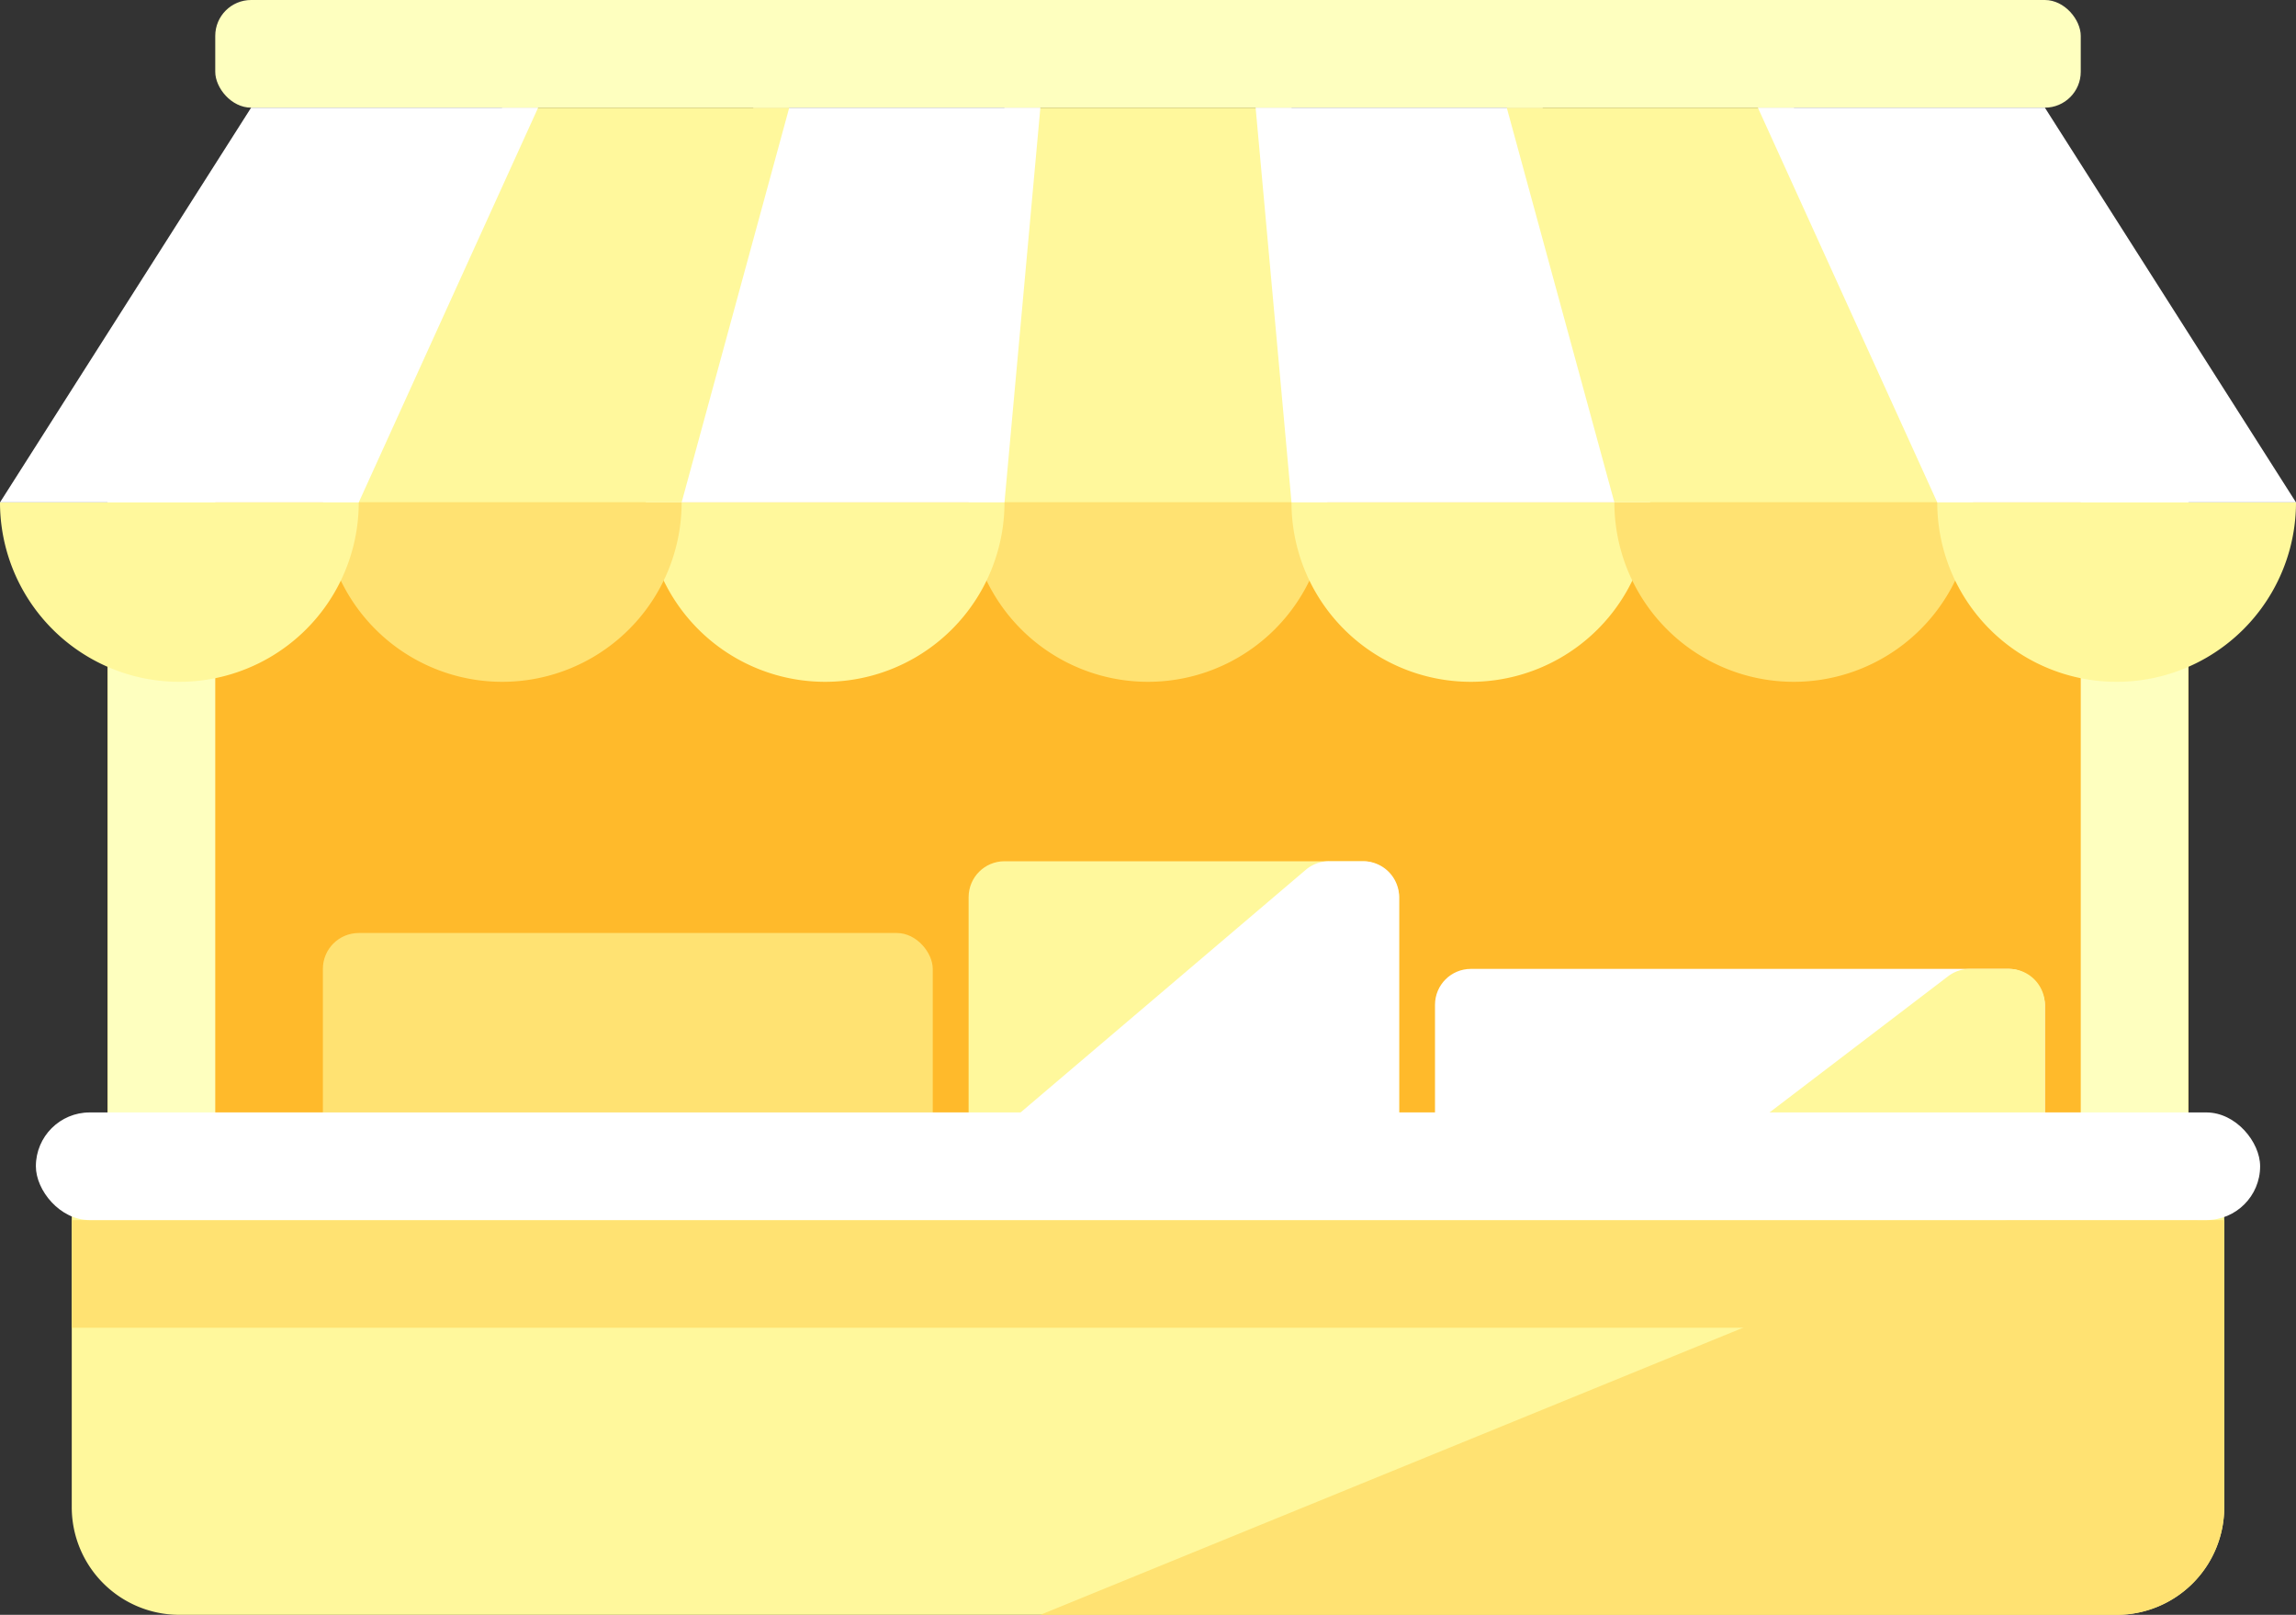 <svg xmlns="http://www.w3.org/2000/svg" width="64" height="45" viewBox="0 0 64 45">
    <rect x="0" y="0" width="64" height="45" fill="#333333" stroke="none"/>
    <g fill="none" fill-rule="nonzero">
        <path fill="#FFBA2B" d="M3 11h58v26H3z"/>
        <path fill="#FFF89C" d="M5 31h54a3 3 0 0 1 3 3v8a3 3 0 0 1-3 3H5a3 3 0 0 1-3-3v-8a3 3 0 0 1 3-3z"/>
        <path fill="#FFE272" d="M62 35.987V42a3 3 0 0 1-3 3H29l28.866-11.79A3 3 0 0 1 62 35.987z"/>
        <path fill="#FEFFBF" d="M3 13h3v21H3zM58 13h3v21h-3z"/>
        <path fill="#FFE272" d="M2 34h60v3H2z"/>
        <rect width="52" height="3" x="6" fill="#FEFFBF" rx="1"/>
        <path fill="#FFE272" d="M32 19a5 5 0 0 0 5-5H27a5 5 0 0 0 5 5z"/>
        <path fill="#FFF89C" d="M23 19a5 5 0 0 0 5-5H18a5 5 0 0 0 5 5zM41 19a5 5 0 0 0 5-5H36a5 5 0 0 0 5 5z"/>
        <path fill="#FFE272" d="M50 19a5 5 0 0 0 5-5H45a5 5 0 0 0 5 5z"/>
        <path fill="#FFF89C" d="M59 19a5 5 0 0 0 5-5H54a5 5 0 0 0 5 5zM28 3h8l1 11H27z"/>
        <path fill="#FFF" d="M35 3h8l3 11H36z"/>
        <path fill="#FFF89C" d="M42 3h8l5 11H45z"/>
        <path fill="#FFF" d="M49 3h8l7 11H54zM21 3h8l-1 11H18z"/>
        <rect width="17" height="6" x="9" y="26" fill="#FFE272" rx="1"/>
        <rect width="12" height="8" x="27" y="24" fill="#FFF89C" rx="1"/>
        <path fill="#FFF" d="M37.047 24H38a1 1 0 0 1 1 1v6a1 1 0 0 1-1 1H27.273l9.126-7.762a1 1 0 0 1 .648-.238z"/>
        <rect width="17" height="5" x="40" y="27" fill="#FFF" rx="1"/>
        <path fill="#FFF89C" d="M54.908 27H56a1 1 0 0 1 1 1v3a1 1 0 0 1-1 1h-7.987l6.29-4.795a1 1 0 0 1 .605-.205z"/>
        <rect width="62" height="3" x="1" y="31" fill="#FFF" rx="1.5"/>
        <path fill="#FFE272" d="M14 19a5 5 0 0 0 5-5H9a5 5 0 0 0 5 5z"/>
        <path fill="#FFF89C" d="M14 3h8l-3 11H9zM5 19a5 5 0 0 0 5-5H0a5 5 0 0 0 5 5z"/>
        <path fill="#FFF" d="M7 3h8l-5 11H0z"/>
    </g>
</svg>
